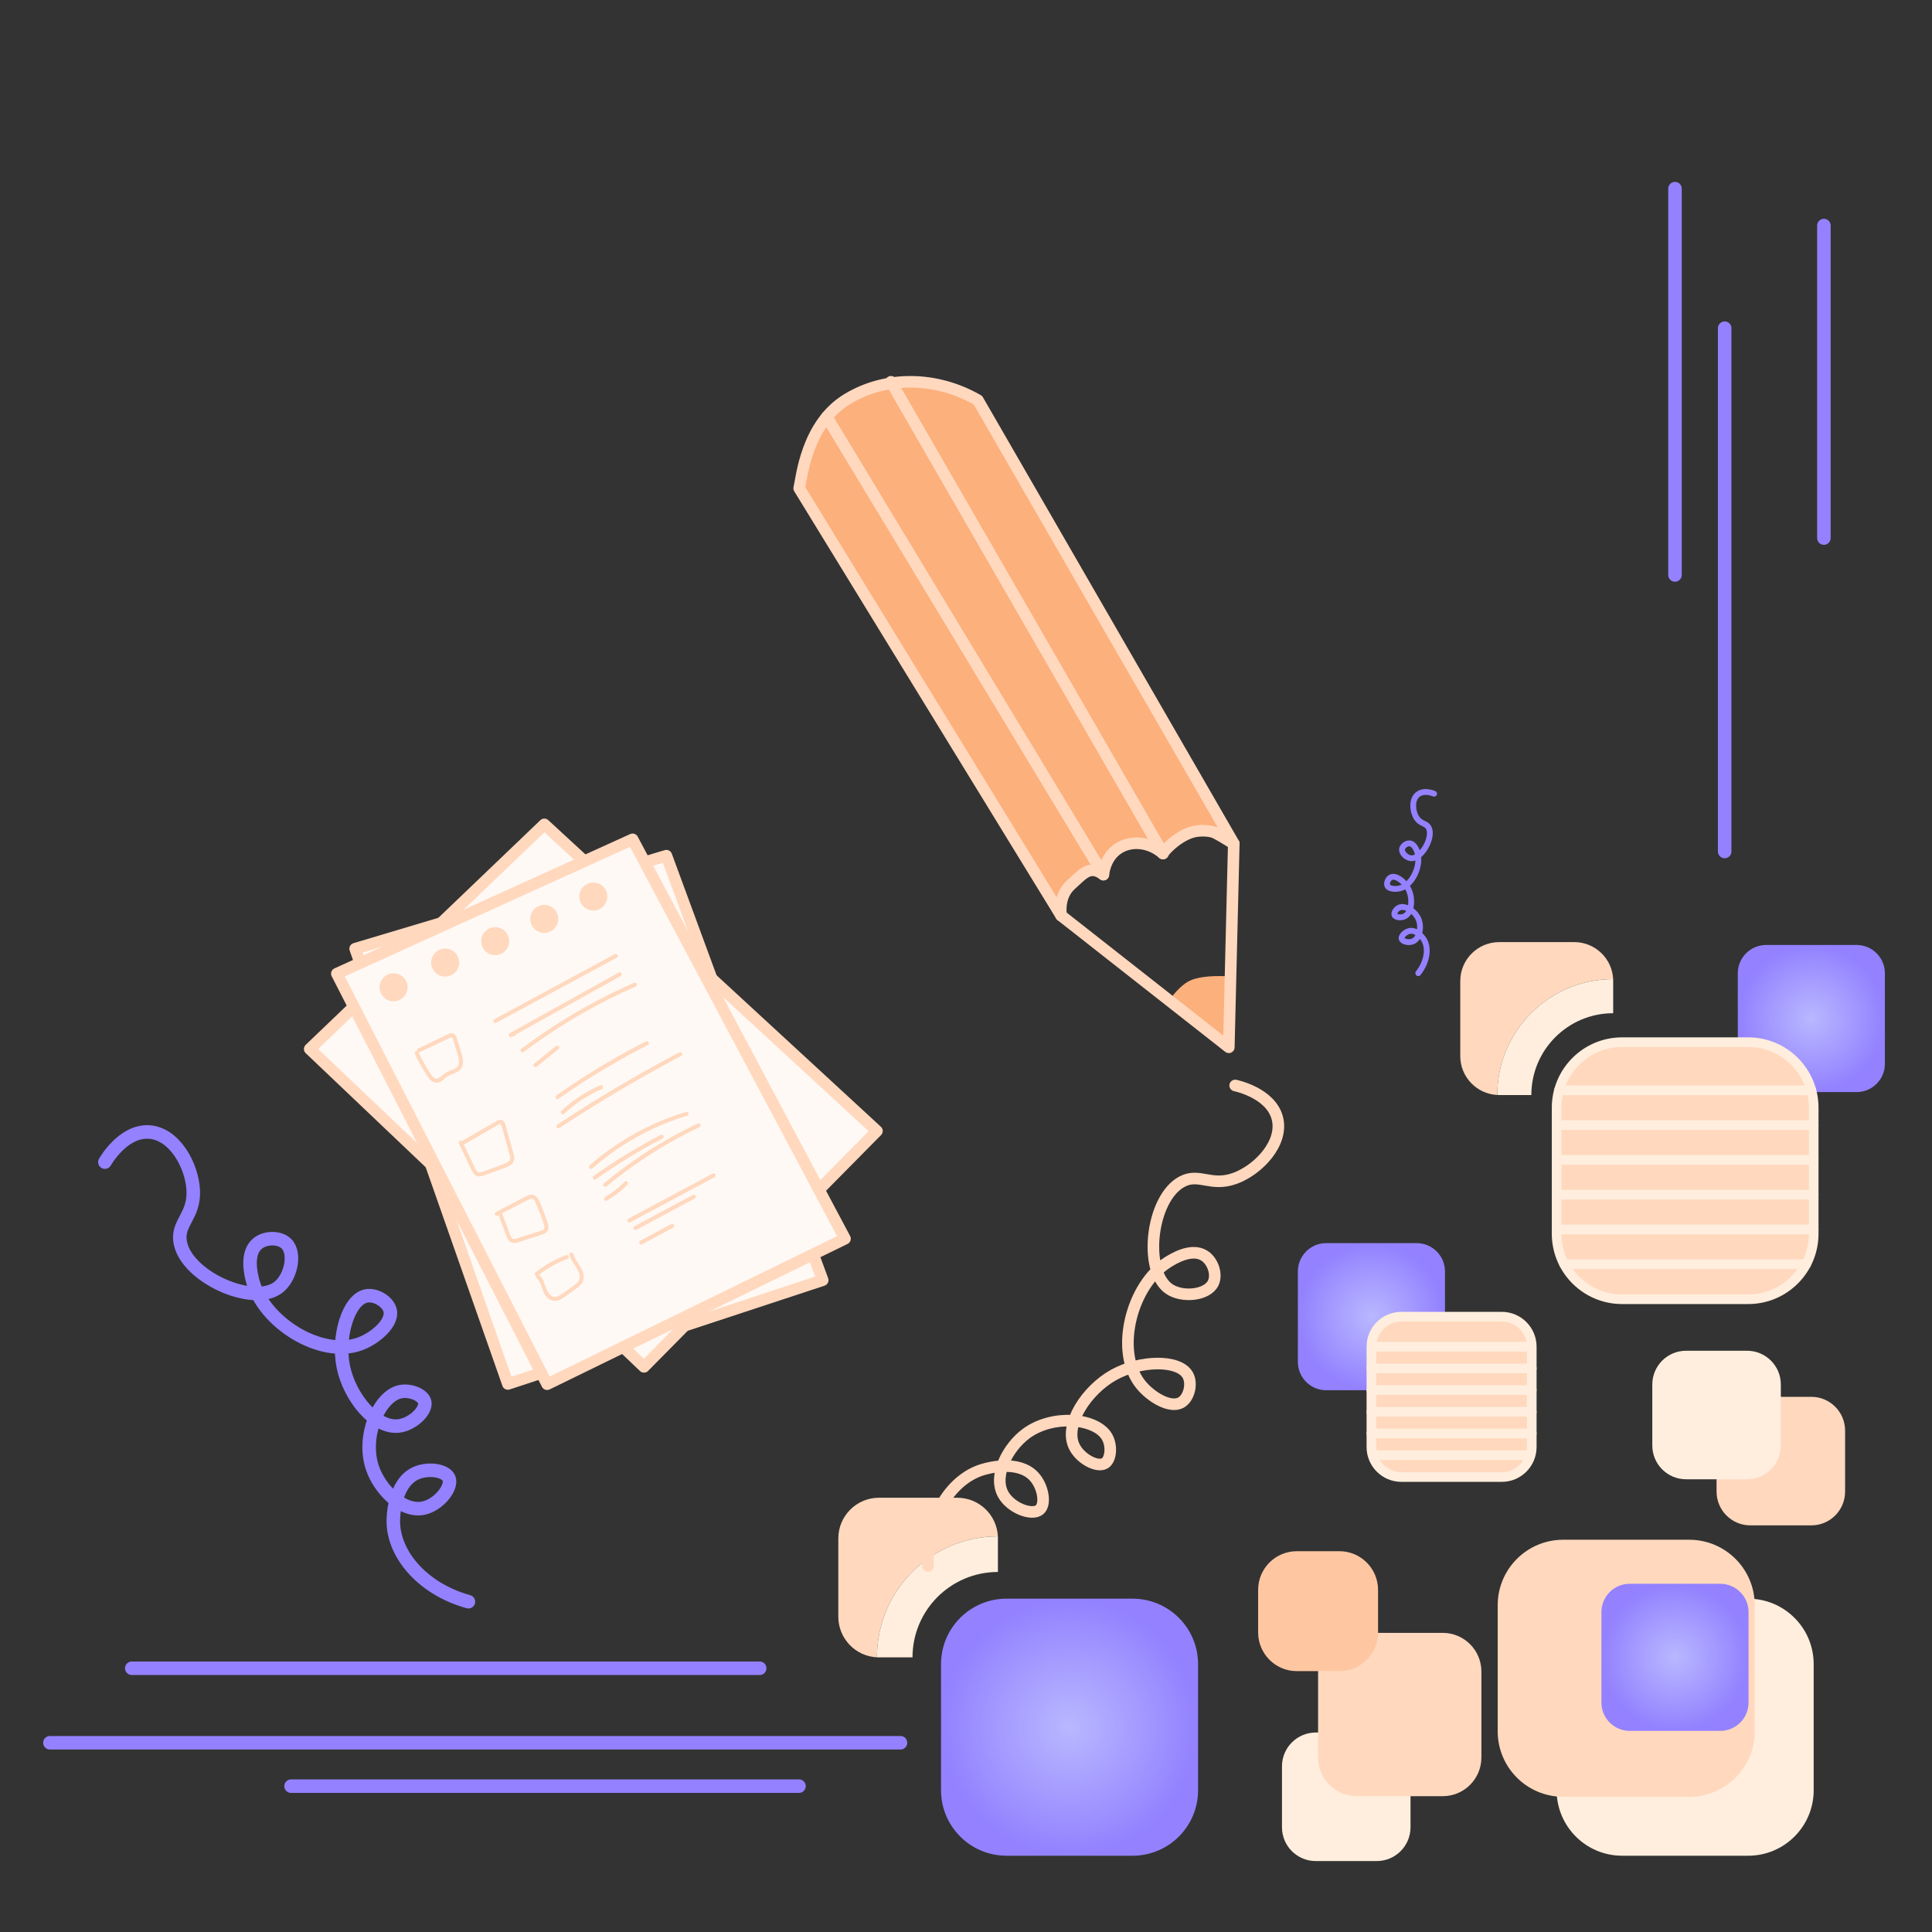 <?xml version="1.0" encoding="utf-8"?>
<!-- Generator: Adobe Illustrator 25.2.1, SVG Export Plug-In . SVG Version: 6.00 Build 0)  -->
<svg version="1.1" id="Layer_1" xmlns="http://www.w3.org/2000/svg" xmlns:xlink="http://www.w3.org/1999/xlink" x="0px" y="0px"
	 viewBox="0 0 1000 1000" style="enable-background:new 0 0 1000 1000;" xml:space="preserve">
<rect x="0" y="0" width="1000" height="1000" fill="#333333" stroke="none"/>
<style type="text/css">
	.st0{fill:#FFEEDD;}
	.st1{fill:#FFD8BE;}
	.st2{fill:#FFC7A1;}
	.st3{fill:url(#SVGID_1_);}
	.st4{fill:url(#SVGID_2_);}
	.st5{fill:url(#SVGID_3_);}
	.st6{fill:url(#SVGID_4_);}
	.st7{fill:none;stroke:#9381FF;stroke-width:7;stroke-linecap:round;stroke-linejoin:round;stroke-miterlimit:10;}
	.st8{fill:#FFD8BE;stroke:#FFEEDD;stroke-width:5;stroke-linecap:round;stroke-linejoin:round;stroke-miterlimit:10;}
	.st9{fill:none;stroke:#FFEEDD;stroke-width:5;stroke-linecap:round;stroke-linejoin:round;stroke-miterlimit:10;}
	.st10{fill:none;stroke:#FFD8BE;stroke-width:6;stroke-linecap:round;stroke-linejoin:round;stroke-miterlimit:10;}
	.st11{fill:#9381FF;}
	.st12{fill:#FCB07C;}
	.st13{fill:#FCB07C;stroke:#FFD8BE;stroke-width:6;stroke-linecap:round;stroke-linejoin:round;stroke-miterlimit:10;}
	.st14{fill:#FFF9F5;stroke:#FFD8BE;stroke-width:6;stroke-linecap:round;stroke-linejoin:round;stroke-miterlimit:10;}
</style>
<path class="st0" d="M839.61,827.47h65.25c18.72,0,33.9,15.18,33.9,33.9v65.25c0,18.72-15.18,33.9-33.9,33.9h-65.25
	c-18.72,0-33.9-15.18-33.9-33.9v-65.25C805.71,842.65,820.89,827.47,839.61,827.47z"/>
<path class="st1" d="M905.97,723h31.57c9.65,0,17.48,7.82,17.48,17.48v31.57c0,9.65-7.82,17.48-17.48,17.48h-31.57
	c-9.65,0-17.48-7.82-17.48-17.48v-31.57C888.49,730.83,896.32,723,905.97,723z"/>
<path class="st0" d="M872.71,699.14h31.57c9.65,0,17.48,7.82,17.48,17.48v31.57c0,9.65-7.82,17.48-17.48,17.48h-31.57
	c-9.65,0-17.48-7.82-17.48-17.48v-31.57C855.23,706.96,863.05,699.14,872.71,699.14z"/>
<path class="st0" d="M681.03,896.75h31.57c9.65,0,17.48,7.82,17.48,17.48v31.57c0,9.65-7.82,17.48-17.48,17.48h-31.57
	c-9.65,0-17.48-7.82-17.48-17.48v-31.57C663.55,904.58,671.38,896.75,681.03,896.75z"/>
<path class="st1" d="M809.1,796.97h65.25c18.72,0,33.9,15.18,33.9,33.9v65.25c0,18.72-15.18,33.9-33.9,33.9H809.1
	c-18.72,0-33.9-15.18-33.9-33.9v-65.25C775.2,812.14,790.38,796.97,809.1,796.97z"/>
<path class="st1" d="M702.26,845.17h44.49c11.06,0,20.02,8.97,20.02,20.02v44.49c0,11.06-8.97,20.02-20.02,20.02h-44.49
	c-11.06,0-20.02-8.97-20.02-20.02v-44.49C682.24,854.13,691.2,845.17,702.26,845.17z"/>
<path class="st2" d="M671.23,802.9h22.03c11.06,0,20.02,8.97,20.02,20.02v22.03c0,11.06-8.97,20.02-20.02,20.02h-22.03
	c-11.06,0-20.02-8.97-20.02-20.02v-22.03C651.2,811.87,660.17,802.9,671.23,802.9z"/>
<radialGradient id="SVGID_1_" cx="553.593" cy="894" r="66.525" gradientUnits="userSpaceOnUse">
	<stop  offset="0" style="stop-color:#B8B8FF"/>
	<stop  offset="1" style="stop-color:#9381FF"/>
</radialGradient>
<path class="st3" d="M520.97,827.47h65.25c18.72,0,33.9,15.18,33.9,33.9v65.25c0,18.72-15.18,33.9-33.9,33.9h-65.25
	c-18.72,0-33.9-15.18-33.9-33.9v-65.25C487.07,842.65,502.24,827.47,520.97,827.47z"/>
<radialGradient id="SVGID_2_" cx="937.551" cy="527.194" r="38.072" gradientUnits="userSpaceOnUse">
	<stop  offset="0" style="stop-color:#B8B8FF"/>
	<stop  offset="1" style="stop-color:#9381FF"/>
</radialGradient>
<path class="st4" d="M914.13,489.12h46.84c8.09,0,14.65,6.56,14.65,14.65v46.84c0,8.09-6.56,14.65-14.65,14.65h-46.84
	c-8.09,0-14.65-6.56-14.65-14.65v-46.84C899.48,495.68,906.04,489.12,914.13,489.12z"/>
<radialGradient id="SVGID_3_" cx="709.846" cy="681.51" r="38.072" gradientUnits="userSpaceOnUse">
	<stop  offset="0" style="stop-color:#B8B8FF"/>
	<stop  offset="1" style="stop-color:#9381FF"/>
</radialGradient>
<path class="st5" d="M686.43,643.44h46.84c8.09,0,14.65,6.56,14.65,14.65v46.84c0,8.09-6.56,14.65-14.65,14.65h-46.84
	c-8.09,0-14.65-6.56-14.65-14.65v-46.84C671.77,650,678.34,643.44,686.43,643.44z"/>
<radialGradient id="SVGID_4_" cx="866.966" cy="857.829" r="38.072" gradientUnits="userSpaceOnUse">
	<stop  offset="0" style="stop-color:#B8B8FF"/>
	<stop  offset="1" style="stop-color:#9381FF"/>
</radialGradient>
<path class="st6" d="M843.55,819.76h46.84c8.09,0,14.65,6.56,14.65,14.65v46.84c0,8.09-6.56,14.65-14.65,14.65h-46.84
	c-8.09,0-14.65-6.56-14.65-14.65v-46.84C828.89,826.32,835.45,819.76,843.55,819.76z"/>
<g>
	<path class="st1" d="M433.91,836.8v-40.52c0-11.63,9.43-21.05,21.05-21.05h40.52c11.27,0,20.48,8.86,21.03,20
		c-34.57,0.01-62.59,28.03-62.6,62.6C442.77,857.28,433.91,848.08,433.91,836.8z"/>
	<path class="st0" d="M453.9,857.83c0.01-34.57,28.03-62.59,62.6-62.6c0.02,0.35,0.02,0.7,0.02,1.05v17.37
		c-24.42,0-44.21,19.79-44.21,44.2h-17.36C454.61,857.85,454.25,857.85,453.9,857.83z"/>
</g>
<g>
	<path class="st1" d="M755.83,546.62l0-38.82c0-11.14,9.03-20.17,20.17-20.17l38.82,0c10.8,0,19.62,8.49,20.15,19.16
		c-33.12,0.01-59.97,26.86-59.98,59.97C764.32,566.23,755.83,557.42,755.83,546.62z"/>
	<path class="st0" d="M774.98,566.76c0.01-33.12,26.86-59.96,59.98-59.97c0.02,0.33,0.02,0.67,0.02,1.01v16.64
		c-23.39,0-42.36,18.96-42.36,42.35h-16.64C775.66,566.79,775.32,566.78,774.98,566.76z"/>
</g>
<line class="st7" x1="892.69" y1="440.73" x2="892.69" y2="169.86"/>
<line class="st7" x1="944.05" y1="278.5" x2="944.05" y2="116.75"/>
<line class="st7" x1="866.97" y1="297.6" x2="866.97" y2="97.64"/>
<line class="st7" x1="25.84" y1="902.05" x2="466.09" y2="902.05"/>
<line class="st7" x1="150.65" y1="924.51" x2="413.55" y2="924.51"/>
<line class="st7" x1="68.21" y1="863.49" x2="393.21" y2="863.49"/>
<g>
	<path class="st8" d="M839.61,539.43h65.25c18.72,0,33.9,15.18,33.9,33.9v65.25c0,18.72-15.18,33.9-33.9,33.9h-65.25
		c-18.72,0-33.9-15.18-33.9-33.9v-65.25C805.71,554.61,820.89,539.43,839.61,539.43z"/>
	<line class="st9" x1="937.55" y1="564.35" x2="806.92" y2="564.35"/>
	<line class="st9" x1="938.76" y1="582.35" x2="805.71" y2="582.35"/>
	<line class="st9" x1="938.76" y1="600.35" x2="805.71" y2="600.35"/>
	<line class="st9" x1="938.76" y1="618.35" x2="805.71" y2="618.35"/>
	<line class="st9" x1="938.76" y1="636.35" x2="805.71" y2="636.35"/>
	<line class="st9" x1="934.87" y1="654.35" x2="809.6" y2="654.35"/>
</g>
<g>
	<g>
		<path class="st8" d="M725.36,681.51h51.96c8.57,0,15.51,6.95,15.51,15.52v51.96c0,8.57-6.95,15.52-15.51,15.52h-51.96
			c-8.57,0-15.52-6.95-15.52-15.52v-51.96C709.85,688.46,716.79,681.51,725.36,681.51z"/>
	</g>
	<g>
		<line class="st9" x1="792.08" y1="697.05" x2="710.6" y2="697.05"/>
	</g>
	<g>
		<line class="st9" x1="792.83" y1="708.28" x2="709.85" y2="708.28"/>
	</g>
	<g>
		<line class="st9" x1="792.83" y1="719.51" x2="709.85" y2="719.51"/>
	</g>
	<g>
		<line class="st9" x1="792.83" y1="730.73" x2="709.85" y2="730.73"/>
	</g>
	<g>
		<line class="st9" x1="792.83" y1="741.96" x2="709.85" y2="741.96"/>
	</g>
	<g>
		<line class="st9" x1="790.41" y1="753.19" x2="712.27" y2="753.19"/>
	</g>
</g>
<path class="st10" d="M480.33,810.59c-1.04-25.54,12.36-46.05,29.74-50.33c0.94-0.23,17.03-4.86,25.16,4
	c4.71,5.14,6.26,14.26,2.86,17.16c-3.87,3.3-14.92-0.8-18.87-8.01c-5.27-9.6,2.27-24.32,12.01-31.45
	c13.78-10.1,36.11-8.03,41.75,1.72c2.67,4.61,2.09,11.78-1.14,13.73c-3.98,2.39-13.06-2.48-16.01-9.15
	c-4.93-11.14,6.54-28.76,20.59-36.6c13.73-7.66,33.66-8.06,38.32,0c2.58,4.46,0.72,11.95-3.43,14.3
	c-5.68,3.22-15.96-3.02-21.16-9.72c-13.17-16.98-4.61-51.02,14.3-62.91c2.56-1.61,12.17-7.65,18.87-3.43
	c4.57,2.88,6.81,9.91,4.58,14.3c-3.24,6.38-16.14,7.59-22.88,2.86c-13.37-9.39-9.35-46.98,6.86-55.47
	c8.91-4.67,14.91,2.91,27.45-1.72c12.05-4.44,25.41-18.42,21.73-31.45c-3.57-12.66-20.95-16.43-21.73-16.58"/>
<path class="st7" d="M242.46,829.04c-24.63-6.83-40.06-25.87-38.81-43.72c0.07-0.97,0.59-17.7,11.51-22.73
	c6.33-2.92,15.49-1.6,17.21,2.53c1.96,4.7-5.33,13.96-13.4,15.52c-10.75,2.07-22.46-9.61-26.27-21.06
	c-5.39-16.21,3.41-36.83,14.41-39.22c5.21-1.13,11.86,1.61,12.72,5.29c1.06,4.52-6.36,11.67-13.61,12.44
	c-12.11,1.29-25.38-15.03-28.54-30.8c-3.09-15.42,2.63-34.51,11.73-36.48c5.04-1.09,11.59,2.97,12.56,7.64
	c1.33,6.4-7.76,14.27-15.73,17.17c-20.2,7.34-49.98-11.23-55.51-32.87c-0.75-2.93-3.56-13.93,2.51-19.02
	c4.14-3.47,11.52-3.45,15.01,0.02c5.08,5.04,2.28,17.69-4.28,22.65c-13.03,9.86-47.59-5.48-50.71-23.52
	c-1.72-9.91,7.33-13.31,6.77-26.66c-0.54-12.83-9.75-29.83-23.29-30.32c-13.15-0.48-22.05,14.91-22.44,15.61"/>
<g>
	<path class="st11" d="M733.14,504.88c-0.64-0.52-0.75-1.46-0.24-2.11c4.41-5.58,5.38-12.65,2.27-16.47l-0.05-0.06
		c-0.05-0.06-0.12-0.15-0.2-0.25c-0.67,1.07-1.55,1.93-2.64,2.48c-2.12,1.06-4.66,0.77-6.22,0.01c-1.13-0.55-1.86-1.38-2.06-2.35
		c-0.5-2.4,2.37-5.09,5.09-5.71c1.61-0.37,3.09-0.04,4.36,0.58c0.14-1.29,0.05-2.62-0.27-3.76c-0.45-1.56-1.45-3.06-2.75-4.21
		c-0.57,0.97-1.31,1.78-2.22,2.33c-1.62,0.98-3.9,1.23-5.67,0.63c-1.08-0.37-1.83-1.01-2.16-1.86c-0.79-2.01,1.01-4.7,3.08-5.68
		c1.5-0.71,3.38-0.67,5.35,0.09c0.33-2.21,0.07-4.85-0.87-7.04c-0.17-0.4-0.37-0.8-0.6-1.19c-0.58,0.32-1.17,0.58-1.78,0.77
		c-2.83,0.9-7.61,0.86-8.86-2.11c-0.89-2.12,0.4-5.23,2.61-6.27c1.14-0.54,2.53-0.53,4.02,0.04c1.6,0.61,3.25,1.83,4.64,3.37
		c1.12-1.08,2.12-2.49,2.93-4.16c1.05-2.15,1.64-4.44,1.74-6.55c-0.63,0.22-1.25,0.34-1.86,0.34c-1.87,0.02-3.94-1.01-5.29-2.62
		c-1.06-1.26-1.5-2.68-1.26-3.99c0.42-2.26,2.98-4.22,5.37-4.12c1.55,0.07,3.71,1.01,5.26,5.09c0.49-0.56,0.96-1.19,1.39-1.88
		c2.08-3.28,2.89-6.97,1.96-8.96c-0.39-0.84-0.94-1.13-2.06-1.67c-1.28-0.61-2.88-1.38-4.23-3.5c-2.27-3.57-3.24-10.62,0.96-14.02
		c4.01-3.25,9.77-0.73,10.02-0.62c0.76,0.34,1.1,1.23,0.76,1.99c-0.34,0.76-1.23,1.1-1.99,0.76c-0.04-0.02-4.31-1.87-6.89,0.22
		c-2.71,2.19-2,7.42-0.32,10.05c0.89,1.39,1.86,1.86,2.99,2.4c1.24,0.59,2.64,1.26,3.5,3.12c1.66,3.6-0.12,8.63-2.15,11.84
		c-0.97,1.53-2.06,2.81-3.19,3.78c0.23,3.05-0.47,6.51-2.01,9.67c-1.03,2.1-2.34,3.89-3.83,5.26c0.35,0.58,0.66,1.17,0.92,1.78
		c1.26,2.92,1.59,6.66,0.86,9.77c2.15,1.59,3.8,3.87,4.51,6.34c0.58,2.02,0.62,4.39,0.1,6.53c0.61,0.57,1.06,1.11,1.32,1.43
		c4.07,4.98,3.13,13.5-2.22,20.27c-0.52,0.65-1.47,0.76-2.12,0.25C733.14,504.89,733.14,504.89,733.14,504.88z M726.96,485.58
		L726.96,485.58L726.96,485.58z M726.98,485.51c0.4,0.43,2.43,1.03,3.96,0.27c0.7-0.35,1.26-0.99,1.67-1.8
		c-0.86-0.51-1.84-0.84-2.84-0.61C728.31,483.7,727.11,484.99,726.98,485.51z M727.88,471.43c-1.24-0.51-2.38-0.6-3.14-0.24
		c-0.86,0.41-1.46,1.4-1.53,1.82c0.47,0.32,2.21,0.51,3.44-0.23C727.13,472.48,727.55,472.02,727.88,471.43z M724.36,456.82
		c-0.69-0.56-1.41-0.99-2.1-1.25c-0.69-0.26-1.28-0.31-1.66-0.13c-0.81,0.38-1.34,1.85-1.12,2.37c0.29,0.68,2.82,1.15,5.17,0.41
		c0.29-0.09,0.57-0.2,0.86-0.34C725.13,457.48,724.75,457.13,724.36,456.82z M730.36,438.41c-0.36-0.29-0.66-0.37-0.88-0.38
		c-0.97-0.04-2.14,0.93-2.28,1.66c-0.07,0.4,0.15,0.96,0.6,1.5c0.77,0.92,1.98,1.55,2.95,1.54c0.49,0,1.04-0.18,1.62-0.5
		c-0.08-0.32-0.17-0.63-0.28-0.93C731.49,439.65,730.88,438.82,730.36,438.41z"/>
</g>
<g>
	<g>
		<g>
			<path class="st12" d="M636.92,505.4l-0.89,36.67l-30.92-24.28c3.46-4.7,7.38-8.8,11.32-10.44
				C621.68,505.16,629.72,504.96,636.92,505.4z"/>
		</g>
	</g>
	<g>
		<g>
			<path class="st10" d="M638.6,436.64l-1.68,68.76l-0.89,36.67l-30.92-24.28l-55.86-43.87c0,0-9.35-15.36,30.21-42.43
				C607.81,412.09,637.12,436.73,638.6,436.64z"/>
		</g>
	</g>
	<g>
		<g>
			<path class="st13" d="M413.66,252.74c1.27-4.98,3.5-33.3,25.01-46.25c20.12-12.11,46.01-11.74,67.5,0.64
				c44.14,76.5,88.29,153,132.43,229.5c-1.02-0.48-7.51-8.07-19.29-6.43c-8,1.11-16.35,9.36-17.36,11.57
				c-6.94-6.07-16.51-6.95-23.14-2.57c-6.66,4.4-7.59,12.29-7.71,13.5c-7.12-5.4-10.85-0.03-16.71,5.14
				c-6.78,5.98-5.24,15.54-5.14,16.07C502.74,398.06,460.16,328.6,413.66,252.74z"/>
		</g>
	</g>
	<g>
		<g>
			<line class="st13" x1="601.96" y1="441.78" x2="461.17" y2="197.62"/>
		</g>
	</g>
	<g>
		<g>
			<line class="st13" x1="571.1" y1="452.7" x2="427.96" y2="215.77"/>
		</g>
	</g>
</g>
<polygon class="st14" points="183.83,491.06 344.91,442.91 425.83,662.62 262.88,716.33 "/>
<polygon class="st14" points="160.31,542.96 281.75,426.7 453.9,585.4 333.33,707.47 "/>
<polygon class="st14" points="174.36,503.96 327.42,434.44 437.37,641.16 283.19,716.46 "/>
<circle class="st1" cx="203.72" cy="511.03" r="7.25"/>
<circle class="st1" cx="230.43" cy="498.23" r="7.25"/>
<circle class="st1" cx="256.3" cy="487.15" r="7.25"/>
<circle class="st1" cx="281.7" cy="475.61" r="7.25"/>
<circle class="st1" cx="307.11" cy="464.07" r="7.25"/>
<g>
	<path class="st1" d="M214.73,545.45c1.19,2.56,2.5,5.07,3.93,7.51c0.63,1.07,1.28,2.13,1.96,3.18c0.64,0.99,1.27,2.03,2.12,2.85
		c1.58,1.53,3.68,1.87,5.59,0.71c0.97-0.59,1.79-1.4,2.67-2.11c0.93-0.75,1.98-1.21,3.09-1.63c2.16-0.81,4.31-1.72,5.19-4.03
		c0.68-1.78,0.37-3.8-0.1-5.59c-0.64-2.44-1.45-4.84-2.18-7.26c-0.61-2-1.27-4.85-4.01-4.16c-1.36,0.35-2.68,1.17-3.94,1.78
		c-1.34,0.64-2.67,1.27-4.01,1.91c-2.88,1.37-5.76,2.74-8.63,4.1c-1.21,0.58-0.23,2.41,0.98,1.84c4.32-2.05,8.63-4.1,12.95-6.16
		c0.95-0.45,1.91-1.02,2.91-1.37c0.4-0.14,0.66-0.2,0.93,0.16c0.31,0.42,0.4,1.07,0.55,1.56c0.67,2.2,1.34,4.4,2,6.59
		c0.48,1.58,1.03,3.28,0.83,4.95c-0.25,2.02-1.9,2.88-3.63,3.54c-0.92,0.35-1.86,0.66-2.73,1.13c-0.84,0.46-1.57,1.07-2.3,1.69
		c-1.4,1.2-3,2.49-4.65,0.92c-0.8-0.77-1.38-1.76-1.98-2.68c-0.67-1.05-1.32-2.11-1.94-3.18c-1.36-2.35-2.62-4.75-3.76-7.21
		C216,543.25,214.16,544.24,214.73,545.45L214.73,545.45z"/>
</g>
<g>
	<path class="st1" d="M256.83,529.39c16.23-8.77,32.46-17.54,48.7-26.3c4.57-2.47,9.13-4.93,13.7-7.4c1.18-0.64,0.2-2.47-0.98-1.84
		c-16.23,8.77-32.46,17.54-48.7,26.3c-4.57,2.47-9.13,4.93-13.7,7.4C254.67,528.19,255.65,530.03,256.83,529.39L256.83,529.39z"/>
</g>
<g>
	<path class="st1" d="M265.52,534.29c-0.13,0.07-0.26,0.14-0.39,0.21c-0.13,0.06-0.23,0.15-0.31,0.27c-0.09,0.1-0.16,0.21-0.19,0.35
		c-0.05,0.13-0.06,0.26-0.03,0.4c0,0.14,0.04,0.27,0.11,0.4c0.05,0.08,0.11,0.15,0.16,0.23c0.13,0.13,0.28,0.22,0.45,0.28
		c0.09,0.01,0.17,0.03,0.26,0.04c0.19,0.01,0.36-0.03,0.53-0.12c0.13-0.07,0.26-0.14,0.39-0.21c0.13-0.06,0.23-0.15,0.31-0.27
		c0.09-0.1,0.16-0.21,0.19-0.35c0.05-0.13,0.06-0.26,0.03-0.4c0-0.14-0.04-0.27-0.11-0.4c-0.05-0.08-0.11-0.15-0.16-0.23
		c-0.13-0.13-0.28-0.22-0.45-0.28c-0.09-0.01-0.17-0.03-0.26-0.04C265.87,534.16,265.69,534.2,265.52,534.29L265.52,534.29z"/>
</g>
<g>
	<path class="st1" d="M264.77,536.66c14.71-8.19,29.41-16.37,44.12-24.56c4.13-2.3,8.26-4.6,12.39-6.9
		c1.17-0.65,0.19-2.49-0.98-1.84c-14.71,8.19-29.41,16.37-44.12,24.56c-4.13,2.3-8.26,4.6-12.39,6.9
		C262.62,535.47,263.6,537.31,264.77,536.66L264.77,536.66z"/>
</g>
<g>
	<path class="st1" d="M271.16,544.46c13.96-10.5,28.86-19.73,44.48-27.56c4.46-2.23,8.97-4.35,13.53-6.36
		c1.23-0.54,0.24-2.37-0.98-1.84c-16.18,7.11-31.71,15.67-46.35,25.58c-4.11,2.78-8.15,5.67-12.11,8.66
		C268.66,543.76,270.1,545.26,271.16,544.46L271.16,544.46z"/>
</g>
<g>
	<path class="st1" d="M277.86,552.09c3.76-3.05,7.52-6.1,11.28-9.14c1.04-0.84-0.4-2.35-1.43-1.51c-3.76,3.05-7.52,6.1-11.28,9.14
		C275.39,551.43,276.82,552.93,277.86,552.09L277.86,552.09z"/>
</g>
<g>
	<path class="st1" d="M239.24,592.92c4.78-2.75,9.55-5.5,14.33-8.26c1.09-0.63,2.19-1.26,3.28-1.89c0.54-0.31,1.07-0.68,1.64-0.93
		c0.56-0.25,0.75-0.14,0.98,0.42c0.49,1.19,0.73,2.54,1.07,3.78c0.37,1.32,0.74,2.64,1.11,3.96c0.72,2.58,1.49,5.16,2.16,7.76
		c0.22,0.86,0.47,1.86,0.07,2.7c-0.45,0.95-1.56,1.42-2.48,1.79c-2.5,1.01-5.08,1.86-7.62,2.78c-1.19,0.43-2.38,0.86-3.56,1.3
		c-1.04,0.38-2.25,0.96-3.19,0.09c-0.87-0.8-1.3-2.12-1.8-3.16c-0.64-1.34-1.27-2.67-1.91-4.01c-1.32-2.78-2.64-5.55-3.96-8.33
		c-0.58-1.21-2.41-0.23-1.84,0.98c1.32,2.78,2.64,5.55,3.96,8.33c0.69,1.44,1.37,2.88,2.06,4.32c0.53,1.11,1.03,2.31,1.89,3.21
		c2.04,2.14,4.7,0.8,7.02-0.05c2.97-1.08,5.94-2.15,8.91-3.24c2.23-0.82,4.55-1.97,4.78-4.63c0.1-1.2-0.27-2.39-0.58-3.53
		c-0.41-1.49-0.83-2.97-1.24-4.46c-0.85-3.03-1.69-6.05-2.54-9.08c-0.32-1.14-0.66-2.43-1.83-2.96c-1.18-0.54-2.31,0.1-3.33,0.69
		c-6.12,3.53-12.24,7.05-18.36,10.58C237.1,591.76,238.08,593.59,239.24,592.92L239.24,592.92z"/>
</g>
<g>
	<path class="st1" d="M289.02,568.8c11.48-8.09,23.4-15.55,35.7-22.31c3.5-1.92,7.03-3.79,10.59-5.61c1.19-0.61,0.21-2.44-0.98-1.84
		c-12.51,6.38-24.67,13.44-36.4,21.17c-3.34,2.2-6.64,4.45-9.9,6.75C286.95,567.73,287.92,569.57,289.02,568.8L289.02,568.8z"/>
</g>
<g>
	<path class="st1" d="M291.97,576.53c5.73-5.42,12.37-9.77,19.61-12.89c1.23-0.53,0.24-2.36-0.98-1.84
		c-7.4,3.19-14.2,7.68-20.06,13.22C289.56,575.94,290.99,577.45,291.97,576.53L291.97,576.53z"/>
</g>
<g>
	<path class="st1" d="M289.48,583.89c15.91-10.46,32.19-20.34,48.83-29.61c4.71-2.62,9.45-5.2,14.21-7.72
		c1.18-0.63,0.2-2.46-0.98-1.84c-16.82,8.92-33.32,18.45-49.44,28.58c-4.56,2.87-9.1,5.79-13.6,8.75
		C287.39,582.78,288.36,584.63,289.48,583.89L289.48,583.89z"/>
</g>
<g>
	<path class="st1" d="M257.64,629.19c4.39-2.29,8.78-4.58,13.17-6.87c1-0.52,2-1.08,3.02-1.56c0.82-0.39,1.64-0.59,2.35,0.09
		c0.63,0.6,0.97,1.49,1.31,2.28c0.5,1.15,0.98,2.31,1.45,3.47c0.88,2.2,1.74,4.44,2.46,6.7c0.23,0.73,0.52,1.6,0.35,2.38
		c-0.23,1.08-1.57,1.32-2.46,1.6c-2.26,0.72-4.51,1.44-6.77,2.15c-1.13,0.36-2.26,0.72-3.38,1.08c-0.93,0.3-2.02,0.8-3.01,0.82
		c-1.09,0.02-1.57-1.01-1.94-1.89c-0.51-1.22-0.94-2.48-1.4-3.72c-0.98-2.63-1.96-5.27-2.95-7.9c-0.2-0.53-0.64-0.92-1.24-0.79
		c-0.49,0.11-0.98,0.72-0.79,1.24c1,2.69,2,5.38,3.01,8.06c0.48,1.28,0.93,2.57,1.44,3.84c0.41,1.02,0.96,2.04,1.9,2.67
		c2,1.34,4.73-0.09,6.73-0.72c2.68-0.85,5.37-1.71,8.05-2.56c2.21-0.7,4.76-1.34,4.92-4.09c0.06-1.03-0.23-2.05-0.56-3.02
		c-0.45-1.33-0.92-2.65-1.42-3.97c-0.94-2.52-1.85-5.17-3.12-7.55c-1.04-1.96-2.84-3.15-5.07-2.37c-1.4,0.49-2.71,1.31-4.03,2
		c-1.43,0.75-2.86,1.49-4.29,2.24c-2.91,1.52-5.82,3.03-8.73,4.55C255.47,627.98,256.45,629.81,257.64,629.19L257.64,629.19z"/>
</g>
<g>
	<path class="st1" d="M306.61,604.76c10.97-9.7,23.57-17.51,37.14-23.05c3.88-1.58,7.85-2.97,11.87-4.16
		c1.28-0.38,0.83-2.41-0.46-2.03c-14.37,4.28-27.94,10.99-40.08,19.79c-3.43,2.48-6.73,5.14-9.9,7.94
		C304.17,604.14,305.6,605.65,306.61,604.76L306.61,604.76z"/>
</g>
<g>
	<path class="st1" d="M308.31,610.44c11.06-7.85,22.65-14.93,34.68-21.19c1.19-0.62,0.21-2.45-0.98-1.84
		c-12.03,6.26-23.62,13.34-34.68,21.19C306.25,609.37,307.22,611.21,308.31,610.44L308.31,610.44z"/>
</g>
<g>
	<path class="st1" d="M314.01,614.03c11.46-9.51,23.84-17.89,36.93-25c3.66-1.99,7.38-3.87,11.15-5.66
		c1.21-0.57,0.23-2.41-0.98-1.84c-13.52,6.42-26.4,14.15-38.43,23.06c-3.44,2.55-6.81,5.19-10.1,7.93
		C311.55,613.38,312.98,614.89,314.01,614.03L314.01,614.03z"/>
</g>
<g>
	<path class="st1" d="M314.17,621.41c3.89-2.23,7.46-5.01,10.55-8.26c0.92-0.96-0.51-2.48-1.43-1.51c-2.98,3.12-6.36,5.79-10.1,7.93
		C312.03,620.24,313.01,622.08,314.17,621.41L314.17,621.41z"/>
</g>
<g>
	<path class="st1" d="M278.54,660.12c4.63-3.63,9.81-6.52,15.31-8.62c1.25-0.48,0.25-2.31-0.98-1.84
		c-5.68,2.17-10.97,5.2-15.76,8.95C276.06,659.44,277.5,660.94,278.54,660.12L278.54,660.12z"/>
</g>
<g>
	<path class="st1" d="M277.66,661.35c2.54,2.3,2.6,6.07,4.43,8.83c1.63,2.45,4.22,3.91,7.14,2.79c1.62-0.62,3.05-1.74,4.47-2.72
		c1.53-1.06,3.04-2.14,4.53-3.25c1.36-1.01,2.72-2.07,3.42-3.66c0.58-1.32,0.6-2.8,0.28-4.19c-0.88-3.78-4.24-6.33-5.14-10.08
		c-0.31-1.3-2.34-0.84-2.03,0.46c0.75,3.15,3.09,5.38,4.46,8.22c0.53,1.08,0.91,2.29,0.83,3.51c-0.1,1.48-1.07,2.52-2.17,3.41
		c-2.55,2.05-5.32,4.06-8.13,5.74c-1.13,0.67-2.44,1.22-3.74,0.67c-1.02-0.43-1.78-1.36-2.34-2.28c-1.73-2.89-1.89-6.51-4.51-8.88
		C278.18,659.02,276.66,660.45,277.66,661.35L277.66,661.35z"/>
</g>
<g>
	<path class="st1" d="M326.25,632.63c11.34-6.07,22.69-12.14,34.03-18.21c3.2-1.72,6.41-3.43,9.61-5.15
		c1.18-0.63,0.2-2.47-0.98-1.84c-11.34,6.07-22.69,12.14-34.03,18.21c-3.2,1.72-6.41,3.43-9.61,5.15
		C324.08,631.43,325.06,633.27,326.25,632.63L326.25,632.63z"/>
</g>
<g>
	<path class="st1" d="M329.35,636.54c10.09-5.4,20.19-10.8,30.28-16.2c1.18-0.63,0.2-2.47-0.98-1.84
		c-10.09,5.4-20.19,10.8-30.28,16.2C327.19,635.34,328.17,637.17,329.35,636.54L329.35,636.54z"/>
</g>
<g>
	<path class="st1" d="M332.35,644.04c5.37-2.88,10.75-5.75,16.12-8.63c1.18-0.63,0.2-2.47-0.98-1.84
		c-5.37,2.88-10.75,5.75-16.12,8.63C330.19,642.83,331.17,644.67,332.35,644.04L332.35,644.04z"/>
</g>
</svg>
